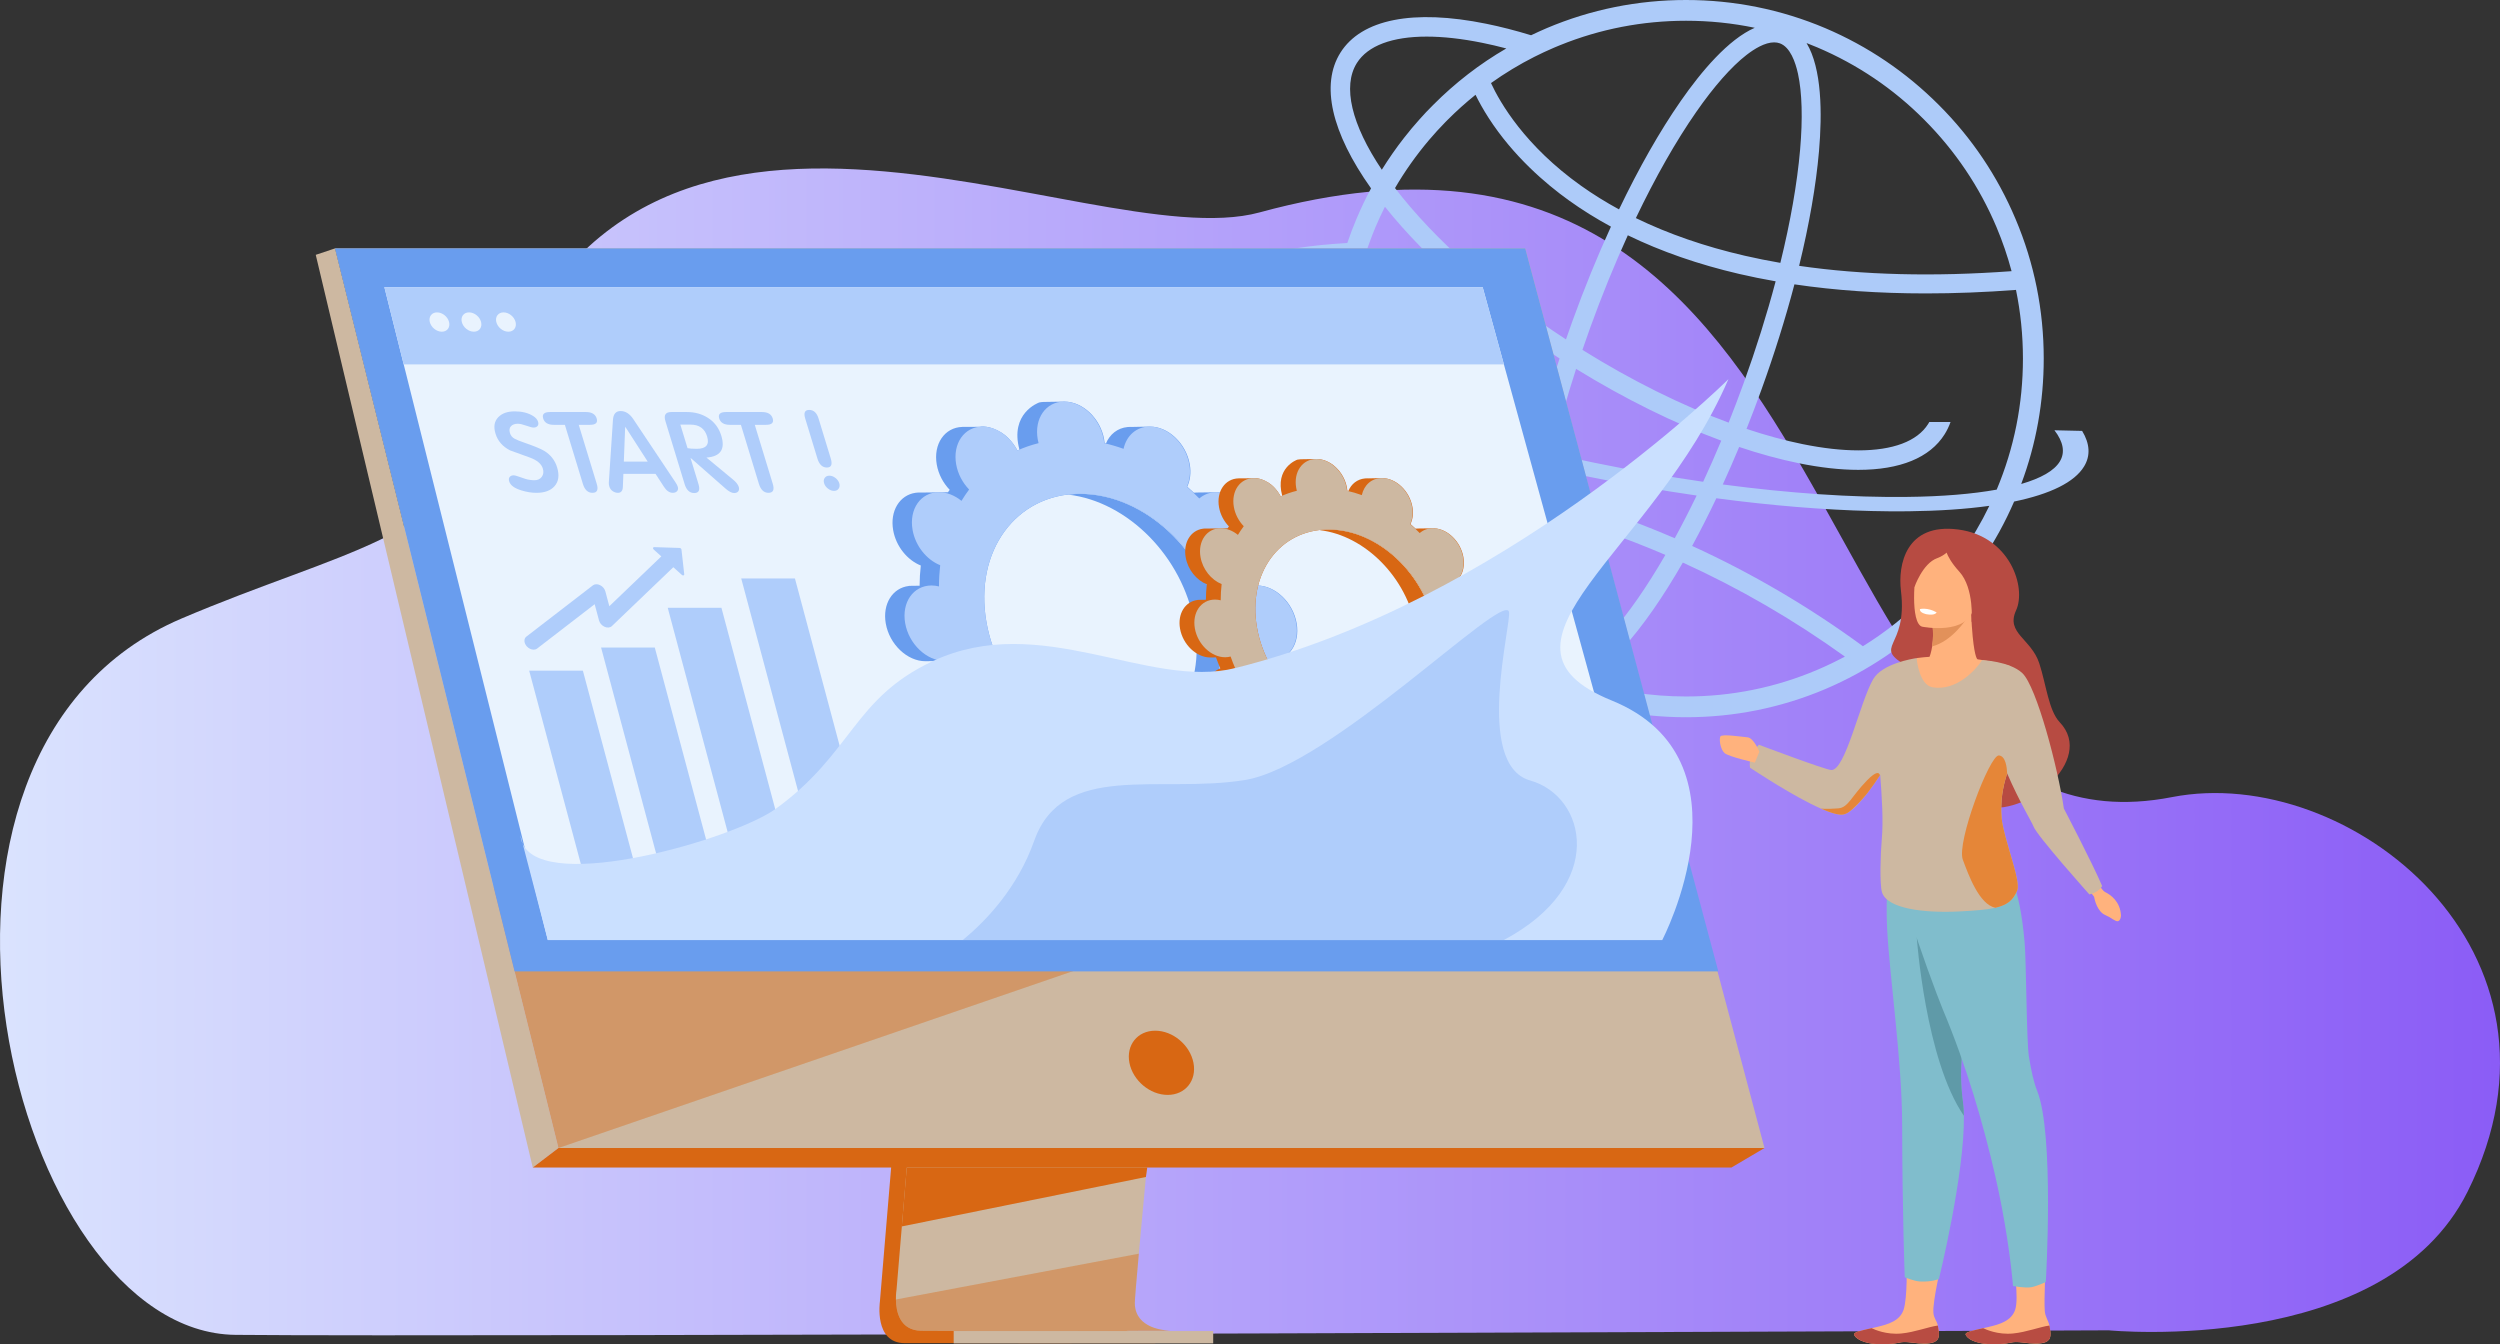 <svg width="742" height="399" viewBox="0 0 742 399" fill="none" xmlns="http://www.w3.org/2000/svg">
<rect x="0" y="0" width="742" height="399" fill="#333333" stroke="none"/>
<path d="M625.864 394.84C625.864 394.84 707.804 402.828 732.345 353.752C768.019 282.41 697.171 226.351 644.61 236.587C530.078 258.892 557.658 12.822 373.849 63.042C322.165 77.163 182.521 -6.723 143.574 127.782C134.313 159.767 101.501 163.289 53.868 183.584C-39.353 223.302 3.271 395.51 69.882 396.186C136.492 396.862 625.864 394.84 625.864 394.84Z" fill="url(#paint0_linear_6_842)"/>
<path d="M617.979 127.893L609.759 127.703C612.4 131.135 612.993 134.297 611.349 136.972C609.705 139.701 605.77 141.944 599.895 143.646C604.342 131.784 606.579 119.273 606.579 106.438C606.579 92.062 603.776 78.119 598.223 65.014C592.887 52.34 585.233 40.937 575.476 31.183C565.719 21.401 554.373 13.727 541.733 8.35C528.634 2.81 514.727 0 500.416 0C486.077 0 472.17 2.81 459.072 8.35C457.508 9.025 455.945 9.728 454.436 10.457C454.431 10.459 454.427 10.462 454.422 10.464C449.856 9.067 445.409 7.922 441.117 7.05C419.456 2.643 404.085 5.689 397.841 15.627C391.899 25.079 395.133 39.306 406.924 55.899C406.923 55.902 406.921 55.905 406.92 55.907C405.33 58.852 403.901 61.879 402.581 65.014C401.583 67.364 400.694 69.715 399.886 72.12C377.731 73.444 365.872 77.353 361.56 84.433C356.547 92.675 363.393 103.736 385.305 114.49C388.323 115.976 391.558 117.435 394.954 118.894C396.086 128.865 398.646 138.566 402.581 147.861C407.917 160.534 415.572 171.937 425.328 181.719C435.085 191.474 446.432 199.148 459.072 204.525C472.17 210.064 486.078 212.875 500.416 212.875C514.727 212.875 528.634 210.065 541.733 204.525C554.373 199.148 565.72 191.474 575.476 181.719C584.964 172.207 592.483 161.129 597.792 148.861C608.6 146.618 615.715 143.106 618.545 138.458C620.513 135.242 620.27 131.676 617.979 127.893ZM592.618 145.322C585.422 146.619 576.447 147.375 565.962 147.483C549.694 147.682 531.01 146.394 511.32 143.792C512.977 140.176 514.601 136.461 516.185 132.66C522.295 134.71 528.225 136.333 533.88 137.483C540.359 138.802 546.271 139.453 551.548 139.453C563.918 139.453 572.781 135.873 577.157 128.907C577.878 127.759 578.465 126.543 578.918 125.258H572.612C572.508 125.45 572.396 125.64 572.28 125.825C569.029 131 561.764 133.672 551.562 133.67C546.683 133.67 541.129 133.059 535.025 131.817C529.704 130.735 524.124 129.215 518.371 127.301C519.889 123.492 521.365 119.61 522.791 115.67C526.634 105.044 529.925 94.511 532.587 84.397C544.718 86.19 557.738 87.09 571.574 87.09C580.188 87.09 589.119 86.742 598.345 86.044C599.715 92.702 600.407 99.517 600.407 106.438C600.407 119.921 597.792 133 592.618 145.322ZM461.246 198.088C458.179 196.973 456.622 192.56 455.856 189.054C454.646 183.514 454.427 175.732 455.223 166.55C455.626 161.906 456.273 156.969 457.145 151.805C469.715 155.164 482.163 159.483 494.285 164.689C491.554 169.409 488.794 173.786 486.033 177.753C480.773 185.313 475.63 191.144 471.158 194.619C468.329 196.817 464.313 199.202 461.246 198.088ZM497.062 159.748C484.374 154.267 471.33 149.737 458.155 146.24C458.619 143.842 459.129 141.404 459.682 138.927C463.345 139.763 467.061 140.571 470.823 141.349C481.832 143.606 492.814 145.523 503.565 147.074C501.436 151.491 499.262 155.725 497.062 159.748ZM473.248 137.35C468.995 136.473 464.803 135.556 460.683 134.604C462.622 126.513 465.005 118.078 467.786 109.483C482.245 118.394 496.948 125.643 510.871 130.787C509.124 134.967 507.33 139.044 505.498 142.989C494.923 141.468 484.104 139.581 473.248 137.35ZM437.936 28.134C438.857 30.026 440.129 32.371 441.844 35.029C449.154 46.354 458.807 54.564 465.619 59.456C469.53 62.266 473.704 64.87 478.128 67.265C474.09 76.086 470.244 85.501 466.708 95.277C466.049 97.099 465.407 98.919 464.781 100.734C443.658 86.95 425.776 71.133 414.045 55.825C414.043 55.823 414.041 55.821 414.04 55.819C416.977 50.796 420.344 46.042 424.115 41.586C425.678 39.748 427.296 37.965 428.994 36.236C429.236 35.993 429.452 35.776 429.694 35.533C432.318 32.903 435.07 30.438 437.936 28.134ZM528.253 12.859C531.319 13.974 532.876 18.387 533.642 21.893C534.853 27.433 535.072 35.215 534.275 44.397C533.403 54.447 531.396 65.863 528.408 78.018C524.8 77.395 521.276 76.691 517.845 75.9C505.987 73.166 495.178 69.427 485.525 64.729C491.285 52.686 497.375 41.946 503.465 33.194C508.725 25.634 513.868 19.803 518.34 16.328C520.673 14.516 523.813 12.575 526.562 12.575C527.147 12.575 527.715 12.663 528.253 12.859ZM516.199 81.306C519.712 82.124 523.32 82.85 527.01 83.494C524.418 93.275 521.224 103.462 517.503 113.747C516.069 117.712 514.584 121.614 513.057 125.44C499.08 120.294 484.245 112.936 469.66 103.846C470.414 101.637 471.191 99.421 471.995 97.199C475.452 87.643 479.204 78.446 483.138 69.833C493.051 74.65 504.106 78.491 516.199 81.306ZM571.11 35.533C580.301 44.748 587.524 55.475 592.564 67.419C594.361 71.686 595.852 76.046 597.035 80.484C573.984 82.175 552.862 81.644 533.98 78.904C536.976 66.63 538.993 55.084 539.878 44.885C540.855 33.623 540.736 20.284 536.182 12.777C537.238 13.184 538.289 13.607 539.334 14.051C551.247 19.104 561.947 26.319 571.11 35.533ZM500.416 6.161C507.343 6.161 514.157 6.86 520.817 8.247C512.962 11.675 504.94 21.218 498.852 29.967C492.621 38.922 486.399 49.883 480.523 62.151C476.558 59.991 472.808 57.658 469.285 55.152C452.571 43.263 445.206 30.445 442.528 24.655C446.628 21.733 450.938 19.122 455.445 16.843C455.447 16.843 455.448 16.843 455.449 16.844C457.285 15.915 459.157 15.046 461.056 14.23C461.195 14.171 461.332 14.11 461.471 14.052C461.502 14.037 461.535 14.025 461.567 14.011C461.972 13.839 462.379 13.672 462.787 13.507C462.896 13.463 463.007 13.419 463.115 13.376C474.946 8.593 487.506 6.161 500.416 6.161ZM402.718 18.709C405.969 13.534 413.234 10.864 423.435 10.864C428.315 10.864 433.869 11.474 439.973 12.716C442.291 13.187 444.658 13.741 447.066 14.377C447.068 14.378 447.07 14.378 447.072 14.379C439.15 18.972 431.876 24.591 425.328 31.183C423.954 32.534 422.633 33.939 421.339 35.398C419.722 37.181 418.186 39.046 416.704 40.938C414.332 43.964 412.149 47.125 410.128 50.368C410.126 50.371 410.124 50.374 410.123 50.376C401.108 36.957 398.398 25.579 402.718 18.709ZM408.241 67.419C409.13 65.365 410.047 63.338 411.044 61.366C411.045 61.364 411.046 61.362 411.046 61.361C423.399 76.84 441.606 92.665 462.879 106.389C459.863 115.593 457.289 124.639 455.212 133.308C439.735 129.554 425.393 125.306 412.823 120.759C410.181 119.813 407.621 118.84 405.168 117.868C403.713 117.3 402.285 116.706 400.883 116.111C400.667 113.95 400.506 111.761 400.452 109.572C400.425 108.518 400.398 107.492 400.398 106.438C400.398 105.222 400.425 103.978 400.452 102.763C400.802 93.657 402.338 84.766 405.034 76.174C405.492 74.715 405.977 73.282 406.516 71.85C407.055 70.364 407.621 68.878 408.241 67.419ZM390.21 111.302C371.101 101.952 362.369 92.927 366.277 86.523C369.43 81.335 380.912 77.822 398.484 76.525C396.328 83.821 395.007 91.359 394.495 99.007C394.333 101.276 394.253 103.546 394.226 105.843V106.438C394.226 108.734 394.306 111.031 394.441 113.301C392.986 112.652 391.585 111.977 390.21 111.302ZM404.71 122.785C407.297 123.758 409.939 124.731 412.661 125.677C425.174 130.024 439.202 134.064 454.206 137.649C453.661 140.086 453.158 142.489 452.697 144.853C451.471 144.555 450.244 144.263 449.016 143.983C428.273 139.249 412.706 138.286 405.49 138.123C403.703 132.726 402.389 127.205 401.557 121.569C402.608 121.975 403.659 122.38 404.71 122.785ZM408.241 145.456C408.016 144.92 407.797 144.382 407.581 143.844C415.277 144.154 429.544 145.322 447.768 149.481C449.072 149.779 450.375 150.091 451.678 150.409C450.74 155.894 450.048 161.135 449.62 166.061C448.811 175.392 448.753 186.15 451.348 193.835C443.446 189.375 436.198 183.862 429.695 177.342C420.504 168.128 413.281 157.4 408.241 145.456ZM539.334 198.824C526.99 204.066 513.919 206.714 500.416 206.714C490.014 206.714 479.852 205.141 470.091 202.023C477.489 198.135 484.922 189.207 490.646 180.98C493.599 176.737 496.549 172.041 499.462 166.972C516.255 174.597 532.4 183.966 547.568 194.878C544.894 196.311 542.149 197.63 539.334 198.824ZM571.11 177.342C565.581 182.902 559.488 187.728 552.911 191.797C536.978 180.122 519.958 170.126 502.222 162.037C504.661 157.557 507.065 152.825 509.411 147.885C525.647 150.042 541.255 151.336 555.505 151.671C559.225 151.779 562.836 151.779 566.34 151.752C575.422 151.644 583.508 151.103 590.435 150.131C585.583 160.21 579.088 169.343 571.11 177.342Z" fill="#ADCBF9"/>
<path d="M278.134 183.889L261.151 386.348C261.151 386.348 259.372 398.621 268.477 398.642C283.448 398.678 342.992 398.642 342.992 398.642C342.992 398.642 331.724 396.088 331.861 390.34C332.022 383.564 351.711 181.973 351.711 181.973L278.134 183.889Z" fill="#D86713"/>
<path d="M347.822 394.969C344.878 394.978 288.006 395.157 273.427 394.969C267.073 394.89 265.959 389.305 265.906 385.691C265.88 383.958 266.099 382.677 266.099 382.677L266.541 377.415L267.667 364.003L268.661 352.154L269.938 336.927L271.014 324.075L283.082 180.214L356.659 178.3C356.659 178.3 348.367 262.664 342.501 324.075C341.846 330.917 341.223 337.478 340.647 343.602C340.46 345.557 340.282 347.469 340.106 349.33C339.562 355.141 339.065 360.477 338.632 365.188C338.404 367.67 338.194 369.978 338.004 372.091C337.255 380.373 336.817 385.661 336.81 386.667C336.808 387.253 336.857 387.798 336.954 388.306C338.161 394.758 346.717 394.969 347.822 394.969Z" fill="#CDB8A1"/>
<path d="M99.442 73.719L140.811 240.317L146.475 263.133L165.742 340.73H523.701L452.684 73.719H99.442Z" fill="#CDB8A1"/>
<path d="M99.447 73.718L93.714 75.634L158.126 346.526L165.748 340.731L99.447 73.718Z" fill="#CDB8A1"/>
<path d="M158.126 346.526H513.881L523.705 340.731H165.748L158.126 346.526Z" fill="#D86713"/>
<path d="M360.08 395.05H283.054V398.72H360.08V395.05Z" fill="#CDB8A1"/>
<path d="M340.502 346.525L340.105 349.33L267.665 364.003L268.659 352.154L269.133 346.525H340.502Z" fill="#D86713"/>
<path opacity="0.4" d="M347.823 394.969C344.879 394.978 288.007 395.157 273.428 394.969C267.074 394.89 265.96 389.305 265.907 385.691L338.005 372.091C337.256 380.373 336.818 385.661 336.811 386.667C336.809 387.253 336.858 387.798 336.955 388.306C338.162 394.758 346.718 394.969 347.823 394.969Z" fill="#D86713"/>
<path opacity="0.4" d="M322.993 286.677L165.748 340.731L146.48 263.134L322.993 286.677Z" fill="#D86713"/>
<path d="M99.442 73.718H452.684L509.998 288.312H152.727L99.442 73.718Z" fill="#699DEE"/>
<path d="M354.22 315.439C353.199 310.176 348.117 305.91 342.868 305.91C337.619 305.91 334.19 310.176 335.211 315.439C336.231 320.702 341.314 324.968 346.563 324.968C351.812 324.969 355.24 320.702 354.22 315.439Z" fill="#D86713"/>
<path d="M493.341 279.012H162.599L125.143 129.415L122.272 117.943L119.822 108.158L114.077 85.213H440.052L446.36 108.158L449.051 117.943L452.205 129.415L493.341 279.012Z" fill="#E9F3FE"/>
<path d="M446.36 108.158H119.822L114.077 85.213H440.052L446.36 108.158Z" fill="#AFCDFB"/>
<path d="M129.71 92.715C128.13 92.715 127.169 93.999 127.563 95.583C127.957 97.167 129.557 98.451 131.137 98.451C132.717 98.451 133.678 97.167 133.284 95.583C132.89 93.999 131.29 92.715 129.71 92.715Z" fill="#E9F3FE"/>
<path d="M139.215 92.714C137.635 92.714 136.673 93.998 137.067 95.583C137.461 97.167 139.061 98.451 140.642 98.451C142.221 98.451 143.183 97.167 142.789 95.583C142.395 93.998 140.795 92.714 139.215 92.714Z" fill="#E9F3FE"/>
<path d="M153.028 95.582C152.634 93.998 151.033 92.714 149.454 92.714C147.874 92.714 146.912 93.998 147.306 95.582C147.7 97.166 149.3 98.451 150.88 98.451C152.46 98.451 153.422 97.167 153.028 95.582Z" fill="#E9F3FE"/>
<path d="M621.6 260.458L623.17 263.009C623.986 263.948 624.204 264.473 624.85 264.791C626.41 265.561 629.29 267.536 629.507 271.683C629.507 271.683 629.458 274.03 627.888 273.27C626.319 272.509 627.004 272.58 624.773 271.555C622.542 270.53 621.714 267.27 621.519 266.158L619.699 263.762L621.6 260.458Z" fill="#FFB27D"/>
<path d="M575.443 396.468C575.357 397.387 574.849 397.979 574.042 398.333C574.039 398.335 574.035 398.337 574.03 398.337C572.539 398.992 570.039 398.843 567.337 398.478C566.991 398.433 566.68 398.395 566.401 398.369C566.328 398.363 566.255 398.356 566.183 398.352C566.127 398.347 566.07 398.344 566.016 398.339C563.325 398.162 563.536 398.993 558.395 398.967C552.534 398.936 550.552 396.957 550.283 396.114C550.057 395.398 552.623 394.843 555.493 394.203C555.631 394.173 555.77 394.14 555.911 394.11C556.293 394.025 556.677 393.936 557.059 393.849C560.479 393.044 563.866 392.029 564.986 388.734C566.174 385.24 565.892 374.873 565.892 374.873H576.271C576.271 374.873 573.547 386.327 573.832 389.627C573.987 391.39 574.828 391.891 575.152 393.418C575.176 393.525 575.197 393.632 575.216 393.739C575.373 394.632 575.528 395.547 575.443 396.468Z" fill="#FFB27D"/>
<path d="M587.52 284.409C586.644 289.34 585.394 294.434 584.309 299.733C582.565 308.253 581.249 317.304 582.596 327.05C582.768 328.305 582.862 329.689 582.883 331.177C583.144 348.403 575.467 379.62 575.467 379.62C575.467 379.62 573.382 380.522 569.888 380.348C568.089 380.259 565.328 379.096 565.328 379.096C565.328 379.096 564.601 359.741 564.558 333.712C564.526 314.845 560.831 290.002 560.084 275.404C559.633 266.57 560.613 254.801 560.613 254.801C560.613 254.801 575.916 242.464 581.413 248.776C586.843 255.013 590.797 265.966 587.52 284.409Z" fill="#80BDCC"/>
<path d="M582.603 327.05C582.776 328.305 582.869 329.689 582.89 331.177C571.429 314.53 568.895 278.229 568.895 278.229L581.483 284.354C581.483 284.354 582.863 291.161 584.316 299.733C582.572 308.254 581.256 317.304 582.603 327.05Z" fill="#5F9AA8"/>
<path d="M608.557 396.468C608.471 397.387 607.963 397.979 607.156 398.333C607.154 398.335 607.149 398.337 607.144 398.337C605.653 398.992 603.153 398.843 600.451 398.478C600.105 398.433 599.794 398.395 599.516 398.369C599.442 398.363 599.369 398.356 599.298 398.352C599.241 398.347 599.184 398.344 599.13 398.339C596.439 398.162 596.65 398.993 591.509 398.967C585.649 398.936 583.667 396.957 583.398 396.114C583.172 395.398 585.738 394.843 588.607 394.203C588.745 394.173 588.884 394.14 589.025 394.11C589.407 394.025 589.791 393.936 590.173 393.849C593.593 393.044 596.98 392.029 598.1 388.734C599.288 385.24 597.591 375.032 597.591 375.032L607.206 374.227C607.206 374.227 606.609 385.858 606.895 389.159C607.05 390.922 607.942 391.891 608.266 393.418C608.29 393.525 608.311 393.632 608.33 393.739C608.487 394.632 608.643 395.547 608.557 396.468Z" fill="#FFB27D"/>
<path d="M607.198 380.501C607.198 380.501 604.726 381.674 602.946 382.031C601.167 382.388 597.47 381.691 597.47 381.691C596.803 374.195 595.254 362.475 592.243 349.248C588.814 334.19 583.713 316.396 576.6 299.546C575.081 295.947 568.816 278.913 567.753 274.615C564.539 261.626 567.766 263.025 567.766 263.025L595.864 259.719C595.864 259.719 599.326 261.503 600.92 279.844C601.397 285.337 601.456 309.053 602.175 313.549C602.856 317.807 603.653 321.347 604.588 323.647C609.808 336.493 607.198 380.501 607.198 380.501Z" fill="#80BDCC"/>
<path d="M608.557 396.468C608.472 397.387 607.963 397.979 607.157 398.333C607.154 398.335 607.149 398.337 607.145 398.337C605.569 398.901 603.107 398.78 600.458 398.462C600.111 398.421 599.799 398.391 599.516 398.369C599.442 398.363 599.369 398.356 599.298 398.352C599.241 398.347 599.184 398.344 599.13 398.339C596.439 398.162 596.65 398.993 591.509 398.967C585.649 398.936 583.667 396.957 583.398 396.114C583.172 395.398 585.738 394.843 588.607 394.203C589.361 394.578 592.973 396.215 597.46 395.778C601.407 395.398 605.436 393.813 608.266 393.418C608.29 393.525 608.311 393.632 608.33 393.739C608.488 394.632 608.643 395.547 608.557 396.468Z" fill="#B84C42"/>
<path d="M575.443 396.468C575.357 397.387 574.849 397.979 574.042 398.333C574.04 398.335 574.035 398.337 574.03 398.337C572.455 398.901 569.993 398.78 567.344 398.462C566.997 398.421 566.685 398.391 566.401 398.369C566.328 398.363 566.255 398.356 566.183 398.352C566.127 398.347 566.07 398.344 566.016 398.339C563.325 398.162 563.536 398.993 558.395 398.967C552.534 398.936 550.552 396.957 550.283 396.114C550.057 395.398 552.623 394.843 555.493 394.203C556.247 394.578 559.859 396.215 564.346 395.778C568.293 395.398 572.322 393.813 575.152 393.418C575.176 393.525 575.197 393.632 575.216 393.739C575.373 394.632 575.529 395.547 575.443 396.468Z" fill="#B84C42"/>
<path d="M564.205 175.367C563.256 167.597 565.677 155.162 581.146 157.149C596.616 159.136 601.492 174.378 598.372 181.156C595.251 187.933 602.863 189.568 605.252 196.856C607.305 203.117 608.021 210.891 611.342 214.38C622.051 225.629 601.06 242.926 588.407 239.279C565.357 232.635 562.388 231.644 563.206 213.486C563.626 204.183 570.845 200.579 566.261 197.887C555.189 191.385 566.353 192.951 564.205 175.367Z" fill="#B74B42"/>
<path d="M586.947 195.707L582.684 206.749L573.487 207.199L568.898 200.328C571.794 198.12 573.018 194.808 573.466 191.843C573.833 189.471 573.731 187.324 573.63 186.159C573.568 185.566 573.507 185.218 573.507 185.218L584.969 181.722L585.009 181.701C585.152 184.748 585.315 187.14 585.499 189C586.151 195.564 586.947 195.707 586.947 195.707Z" fill="#FFB27D"/>
<path d="M568.857 195.319C569.449 195.319 579.495 193.269 596.461 197.621C596.461 197.621 587.169 240.302 590.326 248.346C593.482 256.39 594.682 263.53 594.682 263.53L560.439 263.956C560.439 263.956 560.918 236.345 559.339 226.572C557.761 216.8 568.857 195.319 568.857 195.319Z" fill="#FFB27D"/>
<path d="M612.556 239.983C610.841 228.119 604.484 203.755 600.213 199.77C596.436 196.247 588.291 195.924 588.291 195.924V195.924L588.29 195.924C586.599 198.581 580.807 205.182 573.62 203.993C569.741 203.351 568.955 196.36 568.867 195.425L568.893 195.32C568.893 195.32 568.88 195.322 568.858 195.325C568.858 195.324 568.858 195.319 568.858 195.319C568.83 195.325 568.803 195.331 568.775 195.336C567.643 195.504 558.632 196.974 555.959 201.588C552.011 208.4 547.712 228.841 543.488 228.539C541.549 228.4 522.036 221.047 522.036 221.047C522.036 221.047 518.786 224.1 519.408 227.846C519.408 227.846 529.042 234.314 537.189 238.441C538.319 239.014 539.419 239.54 540.461 239.998C543.398 241.29 545.872 242.04 547.224 241.719C547.612 241.627 548.023 241.453 548.451 241.203C550.217 240.179 552.28 237.931 554.259 235.37C555.573 233.665 556.849 231.823 557.977 230.109C558 230.072 558.023 230.037 558.047 230C558.53 236.499 559.015 243.571 558.513 249.112C558.131 253.327 557.853 262.458 558.574 264.818C560.078 269.735 571.133 271.035 581.45 270.522C586.314 270.279 589.75 270.001 592.25 269.423C595.878 268.587 597.537 267.125 598.73 264.237C599.869 261.487 594.604 248.577 594.103 242.927C593.647 237.805 594.43 233.637 595.718 229.54C599.362 237.973 603.066 244.006 603.552 245.313C604.573 248.065 620.124 265.466 620.124 265.466C620.124 265.466 621.381 265.207 622.378 264.554C623.406 263.88 623.92 262.988 623.92 262.988C621.176 256.454 612.556 239.983 612.556 239.983Z" fill="#CDB8A1"/>
<path d="M598.733 264.236C597.539 267.124 595.881 268.587 592.253 269.422C587.403 268.487 584.205 259.541 582.558 255.137C580.66 250.063 590.547 223.975 593.276 224.213C595.305 224.389 595.655 227.841 595.722 229.539C594.409 233.676 593.646 237.753 594.106 242.927C594.607 248.577 599.872 261.486 598.733 264.236Z" fill="#E58638"/>
<path d="M522.173 223.098C522.173 223.098 520.508 219.008 518.677 218.841C516.845 218.674 511.018 217.756 510.601 218.591C510.185 219.426 510.601 222.43 511.85 223.516C513.099 224.601 520.842 226.353 520.842 226.353L522.173 223.098Z" fill="#FFB27D"/>
<path d="M557.978 230.108C556.851 231.823 555.575 233.665 554.26 235.369C552.376 237.696 550.294 239.946 548.452 241.203C548.025 241.452 547.614 241.627 547.226 241.719C545.874 242.039 543.4 241.29 540.463 239.998C542.211 240.127 543.927 240.064 545.615 239.921C548.571 239.669 549.43 236.46 554.103 231.648C556.897 228.772 557.746 229.215 557.978 230.108Z" fill="#E58638"/>
<path d="M584.969 181.722C583.236 184.564 579.055 190.412 573.467 191.843C573.834 189.471 573.732 187.324 573.63 186.159C573.569 185.566 573.507 185.218 573.507 185.218L584.969 181.722Z" fill="#E2915A"/>
<path d="M570.492 185.999C570.492 185.999 584.271 188.774 585.863 180.144C587.454 171.514 590.304 166.06 581.574 163.924C572.843 161.788 570.522 164.763 569.292 167.514C568.062 170.265 566.949 185.055 570.492 185.999Z" fill="#FFB27D"/>
<path d="M577.232 161.77C577.232 161.77 576.99 164.697 581.522 169.664C586.054 174.631 585.171 184.674 585.171 184.674C585.171 184.674 592.611 169.092 588.536 164.496C584.462 159.901 577.232 161.77 577.232 161.77Z" fill="#B74B42"/>
<path d="M582.769 157.961C582.769 157.961 575.919 155.663 569.121 162.379C566.193 165.272 566.635 170.96 568.204 174.26C568.204 174.26 570.613 167.188 574.997 165.646C579.381 164.103 582.769 157.961 582.769 157.961Z" fill="#B74B42"/>
<path d="M574.784 181.753C574.784 181.753 574.415 182.778 571.821 182.313C571.821 182.313 569.643 181.923 569.844 180.773C569.844 180.773 572.066 180.196 574.784 181.753Z" fill="white"/>
<path d="M361.833 185.056C365.569 206.304 353.198 223.527 334.201 223.527C332.965 223.527 331.698 222.67 330.469 222.526C347.385 220.483 358.005 204.919 354.511 185.056C351.018 165.193 334.684 148.847 317.049 146.805C318.227 146.66 319.433 146.587 320.67 146.587C339.666 146.588 358.096 163.811 361.833 185.056Z" fill="#699DEE"/>
<path d="M377.024 196.16C382.432 196.16 385.936 191.147 384.849 184.964C383.762 178.782 378.494 173.769 373.086 173.769C372.815 173.769 372.553 173.793 372.291 173.817C371.476 171.532 370.541 169.303 369.507 167.135C372.234 165.242 373.662 161.539 372.913 157.282C371.858 151.281 366.869 146.385 361.635 146.1L355.266 146.179C354.945 146.179 354.632 146.198 354.327 146.232C353.683 145.624 353.033 145.03 352.37 144.452C353.247 142.59 353.565 140.298 353.127 137.807C352.04 131.625 346.772 126.612 341.364 126.612C341.322 126.612 341.28 126.612 341.238 126.615L341.238 126.612L335.93 126.715C335.778 126.707 335.627 126.702 335.477 126.702C335.208 126.702 334.947 126.715 334.688 126.739L334.683 126.741C333.188 126.881 331.863 127.42 330.768 128.262C329.673 129.108 328.811 130.259 328.243 131.625C328.114 131.596 327.989 131.561 327.86 131.532C327.829 131.157 327.778 130.777 327.71 130.391C326.622 124.209 321.358 119.196 315.95 119.196L310.14 119.291C310.113 119.291 310.089 119.289 310.063 119.289C309.971 119.289 309.879 119.294 309.79 119.296L309.68 119.299H309.677C309.254 119.317 308.844 119.368 308.447 119.449C308.447 119.449 308.444 119.449 308.442 119.452C308.187 119.542 299.646 122.65 302.565 133.439L301.967 133.701C301.967 133.701 300.272 130.263 297.235 128.399C293.477 126.091 291.027 126.635 290.699 126.678L285.633 126.701L285.634 126.709C280.353 126.844 276.959 131.798 278.032 137.896C278.539 140.78 279.961 143.4 281.875 145.384C281.698 145.622 281.524 145.862 281.351 146.105L279.589 146.123C279.329 146.099 279.066 146.086 278.806 146.086C278.476 146.086 278.153 146.105 277.838 146.142L273.358 146.189C273.332 146.189 273.305 146.187 273.281 146.184C273.159 146.181 273.037 146.178 272.919 146.178C272.706 146.178 272.499 146.186 272.293 146.202H272.28C272.106 146.215 271.932 146.231 271.763 146.255C267.022 146.915 264.086 151.64 265.094 157.373C265.937 162.169 269.303 166.252 273.292 167.845C273.068 169.794 272.949 171.796 272.937 173.837L270.977 173.869C270.892 173.866 270.807 173.861 270.723 173.861C270.517 173.861 270.319 173.872 270.121 173.885L269.748 173.89C269.748 173.89 269.753 173.901 269.755 173.917C264.905 174.476 261.877 179.249 262.898 185.056C263.985 191.239 269.25 196.251 274.661 196.251L276.86 196.217C277.376 197.659 277.938 199.082 278.545 200.482C274.758 201.869 272.57 206.139 273.46 211.202C274.506 217.147 279.414 222.006 284.599 222.371L284.6 222.373H284.613C284.815 222.387 285.018 222.397 285.221 222.397C285.489 222.397 285.753 222.381 286.012 222.358L290.984 222.305L290.98 222.3C291.023 222.302 291.065 222.305 291.11 222.305C291.795 222.305 292.447 222.223 293.066 222.07C293.87 222.886 294.69 223.684 295.529 224.455C294.453 226.396 294.037 228.894 294.516 231.62C295.604 237.805 300.871 242.815 306.279 242.815L312.04 242.725L312.036 242.719C312.079 242.722 312.121 242.725 312.166 242.725C315.464 242.725 318.046 240.855 319.316 237.998C319.969 238.175 320.625 238.341 321.284 238.492C321.318 238.864 321.366 239.244 321.434 239.63C322.521 245.812 327.789 250.825 333.197 250.825L339.078 250.732C339.081 250.732 339.081 250.732 339.084 250.732H339.102L339.478 250.727C339.478 250.727 339.477 250.724 339.477 250.722C344.659 250.484 347.967 245.569 346.906 239.537C346.838 239.154 346.756 238.774 346.656 238.399C346.844 238.351 347.03 238.298 347.219 238.248C349.486 241.013 352.664 242.814 355.898 242.814L361.565 242.714C361.639 242.717 361.712 242.725 361.786 242.725C367.194 242.725 370.698 237.712 369.611 231.53C369.201 229.197 368.193 227.032 366.81 225.239C367.543 224.299 368.232 223.319 368.886 222.305H375.533L375.532 222.302C375.574 222.302 375.617 222.305 375.659 222.305C381.067 222.305 384.571 217.292 383.484 211.11C382.69 206.593 379.663 202.711 375.98 200.942C376.126 199.36 376.204 197.752 376.213 196.114C376.483 196.138 376.752 196.16 377.024 196.16ZM333.965 222.715C314.915 222.715 296.476 205.67 292.778 184.642C289.08 163.615 301.523 146.567 320.573 146.567C339.623 146.567 358.063 163.615 361.761 184.642C365.46 205.67 353.016 222.715 333.965 222.715Z" fill="#699DEE"/>
<path d="M376.894 196.16C382.302 196.16 385.805 191.148 384.717 184.965C383.63 178.782 378.364 173.77 372.956 173.77C372.685 173.77 372.422 173.792 372.161 173.816C371.345 171.533 370.412 169.303 369.375 167.135C372.104 165.242 373.533 161.54 372.783 157.281C371.696 151.098 366.431 146.086 361.022 146.086C359.024 146.086 357.289 146.774 355.947 147.949C354.748 146.731 353.511 145.563 352.239 144.451C353.116 142.591 353.433 140.298 352.995 137.806C351.908 131.623 346.642 126.611 341.234 126.611C337.259 126.611 334.321 129.324 333.472 133.214C331.581 132.535 329.664 131.971 327.73 131.531C327.697 131.157 327.648 130.777 327.58 130.392C326.493 124.209 321.227 119.197 315.819 119.197C310.411 119.197 306.909 124.209 307.996 130.392C308.064 130.776 308.148 131.156 308.247 131.531C306.057 132.073 303.959 132.8 301.964 133.701C299.801 129.551 295.753 126.611 291.613 126.611C286.206 126.611 282.703 131.623 283.79 137.806C284.297 140.689 285.719 143.308 287.634 145.293C286.829 146.366 286.073 147.489 285.368 148.656C283.392 147.051 281.047 146.087 278.675 146.087C273.267 146.087 269.765 151.099 270.852 157.281C271.696 162.08 275.059 166.161 279.05 167.754C278.815 169.803 278.692 171.904 278.688 174.052C277.961 173.873 277.222 173.77 276.479 173.77C271.071 173.77 267.569 178.783 268.656 184.966C269.743 191.148 275.009 196.161 280.417 196.161C281.16 196.161 281.863 196.058 282.527 195.879C283.067 197.408 283.662 198.912 284.303 200.392C280.515 201.778 278.328 206.05 279.218 211.11C280.305 217.293 285.571 222.305 290.979 222.305C293.335 222.305 295.328 221.353 296.739 219.768C298.191 221.38 299.71 222.914 301.286 224.363C300.21 226.305 299.794 228.802 300.274 231.53C301.361 237.713 306.627 242.725 312.035 242.725C316.001 242.725 318.934 240.023 319.791 236.147C322.169 237.085 324.591 237.841 327.042 238.399C327.075 238.774 327.125 239.154 327.192 239.539C328.28 245.721 333.545 250.733 338.953 250.733C344.361 250.733 347.864 245.721 346.776 239.539C346.709 239.154 346.625 238.774 346.526 238.399C348.378 237.941 350.163 237.35 351.877 236.634C354.136 240.247 357.858 242.725 361.656 242.725C367.064 242.725 370.567 237.713 369.479 231.53C369.069 229.197 368.063 227.032 366.68 225.239C367.842 223.75 368.907 222.162 369.87 220.487C371.608 221.633 373.558 222.305 375.53 222.305C380.938 222.305 384.44 217.293 383.353 211.11C382.559 206.593 379.531 202.711 375.85 200.941C375.995 199.361 376.074 197.752 376.083 196.114C376.352 196.138 376.623 196.16 376.894 196.16ZM333.962 222.715C314.913 222.715 296.472 205.668 292.774 184.641C289.076 163.614 301.52 146.568 320.57 146.568C339.619 146.568 358.06 163.614 361.758 184.641C365.456 205.669 353.011 222.715 333.962 222.715Z" fill="#AFCDFB"/>
<path d="M425.872 186.583C428.729 202.827 419.271 215.994 404.748 215.994C403.803 215.994 402.834 215.339 401.895 215.229C414.827 213.667 422.946 201.769 420.275 186.583C417.604 171.398 405.117 158.902 391.635 157.34C392.536 157.229 393.458 157.174 394.404 157.174C408.926 157.174 423.016 170.341 425.872 186.583Z" fill="#D86713"/>
<path d="M437.484 195.072C441.618 195.072 444.297 191.239 443.466 186.513C442.635 181.786 438.608 177.954 434.473 177.954C434.266 177.954 434.066 177.972 433.866 177.99C433.242 176.244 432.528 174.54 431.737 172.882C433.822 171.435 434.913 168.604 434.341 165.349C433.534 160.762 429.72 157.019 425.718 156.801L420.85 156.861C420.604 156.861 420.365 156.875 420.132 156.901C419.639 156.437 419.143 155.983 418.636 155.541C419.306 154.117 419.549 152.365 419.214 150.461C418.383 145.734 414.356 141.902 410.222 141.902C410.19 141.902 410.157 141.902 410.125 141.904L410.125 141.902L406.067 141.981C405.951 141.975 405.836 141.971 405.721 141.971C405.515 141.971 405.316 141.981 405.118 141.999L405.114 142.001C403.971 142.108 402.958 142.52 402.12 143.164C401.283 143.81 400.625 144.69 400.19 145.734C400.091 145.712 399.996 145.686 399.898 145.664C399.873 145.377 399.835 145.086 399.783 144.791C398.951 140.065 394.927 136.233 390.792 136.233L386.35 136.305C386.33 136.305 386.312 136.303 386.291 136.303C386.221 136.303 386.151 136.307 386.083 136.309L385.999 136.311H385.997C385.673 136.326 385.359 136.364 385.056 136.426C385.056 136.426 385.054 136.426 385.053 136.429C384.857 136.497 378.327 138.874 380.559 147.121L380.102 147.322C380.102 147.322 378.806 144.694 376.485 143.268C373.611 141.504 371.738 141.92 371.488 141.953L367.615 141.971L367.616 141.977C363.579 142.08 360.984 145.868 361.804 150.529C362.192 152.734 363.279 154.737 364.742 156.253C364.607 156.435 364.474 156.619 364.341 156.805L362.995 156.819C362.796 156.801 362.595 156.791 362.396 156.791C362.144 156.791 361.897 156.805 361.656 156.833L358.231 156.869C358.211 156.869 358.19 156.867 358.172 156.865C358.078 156.863 357.985 156.861 357.895 156.861C357.732 156.861 357.574 156.867 357.417 156.879H357.407C357.273 156.889 357.141 156.902 357.011 156.92C353.387 157.424 351.142 161.036 351.913 165.42C352.558 169.086 355.13 172.208 358.18 173.425C358.009 174.915 357.918 176.446 357.908 178.006L356.41 178.03C356.346 178.028 356.281 178.024 356.216 178.024C356.059 178.024 355.907 178.033 355.756 178.043L355.471 178.047C355.471 178.047 355.474 178.055 355.476 178.067C351.768 178.495 349.453 182.144 350.233 186.583C351.065 191.31 355.09 195.142 359.226 195.142L360.907 195.116C361.302 196.218 361.731 197.307 362.196 198.376C359.301 199.437 357.628 202.701 358.308 206.572C359.107 211.116 362.86 214.831 366.824 215.11L366.824 215.112H366.835C366.99 215.122 367.144 215.13 367.299 215.13C367.504 215.13 367.705 215.118 367.904 215.1L371.705 215.06L371.702 215.056C371.735 215.058 371.767 215.06 371.801 215.06C372.325 215.06 372.823 214.997 373.297 214.88C373.912 215.504 374.538 216.114 375.18 216.703C374.358 218.187 374.039 220.098 374.405 222.181C375.237 226.909 379.264 230.74 383.398 230.74L387.802 230.671L387.799 230.667C387.832 230.669 387.864 230.671 387.899 230.671C390.42 230.671 392.394 229.241 393.365 227.057C393.864 227.193 394.366 227.32 394.869 227.434C394.896 227.719 394.932 228.01 394.984 228.305C395.815 233.031 399.842 236.863 403.977 236.863L408.473 236.793C408.475 236.793 408.475 236.793 408.477 236.793H408.491L408.779 236.789C408.779 236.789 408.778 236.787 408.778 236.785C412.739 236.603 415.268 232.846 414.457 228.234C414.406 227.942 414.343 227.651 414.266 227.364C414.411 227.328 414.553 227.287 414.697 227.249C416.43 229.363 418.859 230.74 421.332 230.74L425.665 230.663C425.722 230.665 425.777 230.671 425.833 230.671C429.968 230.671 432.647 226.839 431.815 222.113C431.502 220.33 430.731 218.674 429.675 217.303C430.235 216.584 430.761 215.835 431.262 215.06H436.343L436.342 215.058C436.374 215.058 436.407 215.06 436.439 215.06C440.574 215.06 443.253 211.228 442.421 206.501C441.814 203.049 439.5 200.081 436.684 198.728C436.796 197.519 436.855 196.289 436.863 195.037C437.07 195.056 437.276 195.072 437.484 195.072ZM404.566 215.373C390.002 215.373 375.905 202.342 373.078 186.267C370.251 170.191 379.763 157.158 394.328 157.158C408.892 157.158 422.989 170.191 425.816 186.267C428.643 202.342 419.13 215.373 404.566 215.373Z" fill="#D86713"/>
<path d="M437.385 195.072C441.52 195.072 444.197 191.24 443.366 186.513C442.535 181.787 438.509 177.955 434.375 177.955C434.167 177.955 433.966 177.971 433.766 177.99C433.142 176.245 432.43 174.54 431.637 172.882C433.722 171.435 434.815 168.605 434.242 165.349C433.411 160.622 429.386 156.791 425.251 156.791C423.723 156.791 422.397 157.316 421.37 158.215C420.454 157.283 419.509 156.39 418.536 155.54C419.206 154.118 419.449 152.365 419.114 150.46C418.282 145.733 414.257 141.901 410.122 141.901C407.083 141.901 404.838 143.975 404.188 146.95C402.742 146.43 401.277 146 399.798 145.663C399.773 145.377 399.735 145.086 399.684 144.792C398.852 140.065 394.827 136.234 390.692 136.234C386.558 136.234 383.88 140.065 384.712 144.792C384.763 145.086 384.828 145.377 384.903 145.663C383.229 146.077 381.625 146.633 380.1 147.322C378.446 144.149 375.352 141.901 372.187 141.901C368.053 141.901 365.375 145.733 366.206 150.46C366.594 152.664 367.681 154.667 369.145 156.184C368.529 157.004 367.952 157.863 367.413 158.755C365.902 157.528 364.11 156.791 362.296 156.791C358.162 156.791 355.484 160.622 356.315 165.349C356.96 169.017 359.532 172.138 362.583 173.355C362.403 174.921 362.309 176.528 362.306 178.17C361.75 178.034 361.185 177.955 360.617 177.955C356.483 177.955 353.805 181.787 354.636 186.513C355.468 191.24 359.493 195.072 363.628 195.072C364.196 195.072 364.733 194.993 365.241 194.856C365.654 196.025 366.108 197.176 366.598 198.307C363.703 199.366 362.03 202.632 362.711 206.501C363.542 211.228 367.568 215.059 371.702 215.059C373.503 215.059 375.027 214.331 376.106 213.12C377.216 214.352 378.377 215.525 379.582 216.632C378.759 218.117 378.442 220.027 378.808 222.112C379.64 226.839 383.665 230.671 387.8 230.671C390.832 230.671 393.074 228.605 393.729 225.642C395.547 226.359 397.399 226.937 399.273 227.364C399.298 227.65 399.336 227.941 399.387 228.235C400.219 232.961 404.244 236.793 408.379 236.793C412.513 236.793 415.191 232.961 414.36 228.235C414.308 227.941 414.244 227.65 414.168 227.364C415.584 227.013 416.949 226.561 418.259 226.014C419.986 228.777 422.831 230.671 425.735 230.671C429.869 230.671 432.547 226.839 431.716 222.112C431.402 220.329 430.633 218.674 429.576 217.302C430.464 216.164 431.278 214.95 432.015 213.669C433.343 214.546 434.834 215.06 436.341 215.06C440.476 215.06 443.153 211.228 442.322 206.501C441.714 203.048 439.4 200.08 436.586 198.727C436.696 197.519 436.757 196.288 436.764 195.037C436.971 195.056 437.178 195.072 437.385 195.072ZM404.564 215.373C390.001 215.373 375.903 202.341 373.076 186.266C370.248 170.19 379.762 157.158 394.326 157.158C408.889 157.158 422.987 170.19 425.814 186.266C428.641 202.342 419.127 215.373 404.564 215.373Z" fill="#CDB8A1"/>
<path d="M157.06 199.053L175.005 266.199H190.945L172.999 199.053H157.06Z" fill="#AFCDFB"/>
<path d="M178.405 192.198L198.183 266.199H214.122L194.344 192.198H178.405Z" fill="#AFCDFB"/>
<path d="M198.181 180.39L221.114 266.199H237.053L214.12 180.39H198.181Z" fill="#AFCDFB"/>
<path d="M235.94 171.694H220L242.933 257.503H258.873L235.94 171.694Z" fill="#AFCDFB"/>
<path d="M159.418 192.492L176.499 179.328L177.79 184.16C178.003 184.958 178.65 185.688 179.456 186.04C180.263 186.399 181.096 186.315 181.598 185.831L199.843 168.349L202.396 170.649C202.705 170.927 203.122 170.8 203.082 170.44L202.262 163.119C202.233 162.867 201.982 162.638 201.726 162.629L194.15 162.386C193.781 162.375 193.688 162.804 194 163.084L196.279 165.138L180.846 179.925L179.664 175.501C179.459 174.734 178.853 174.029 178.084 173.66C177.319 173.293 176.505 173.322 175.972 173.73L156.222 188.95C155.414 189.573 155.474 190.87 156.355 191.848C156.924 192.477 157.692 192.82 158.384 192.82C158.768 192.819 159.13 192.713 159.418 192.492Z" fill="#AFCDFB"/>
<path d="M154.467 247.835L155.14 250.449C154.762 249.69 154.551 248.804 154.467 247.835Z" fill="#CAE0FF"/>
<path d="M493.358 278.995H162.584L155.14 250.449C161.995 265.207 217.72 249.058 230.21 240.076C253.047 223.547 253.215 207.272 276.851 196.225C308.856 181.256 340.861 204.7 366.6 198.291C445.54 178.684 510.979 114.55 512.998 112.527C490.834 163.968 436.834 191.038 478.344 207.904C521.409 225.402 493.358 278.995 493.358 278.995Z" fill="#CAE0FF"/>
<path d="M161.522 133.812C160.566 133.228 158.625 132.428 155.701 131.411C154.325 130.936 153.352 130.546 152.785 130.243C152.061 129.854 151.587 129.292 151.363 128.556C151.092 127.67 151.191 126.983 151.658 126.496C152.126 126.01 152.802 125.766 153.688 125.766C154.293 125.766 155.124 125.956 156.179 126.335C157.235 126.714 157.957 126.903 158.346 126.903C158.886 126.903 159.287 126.747 159.548 126.435C159.809 126.123 159.858 125.698 159.694 125.16C159.497 124.515 158.999 123.945 158.2 123.45C156.758 122.546 154.945 122.094 152.763 122.094C150.645 122.094 149.034 122.657 147.93 123.782C146.722 124.993 146.431 126.626 147.058 128.68C147.731 130.887 149.178 132.552 151.401 133.677C153.369 134.39 155.337 135.104 157.304 135.818C159.422 136.597 160.691 137.678 161.113 139.062C161.404 140.013 161.301 140.83 160.807 141.511C160.312 142.192 159.59 142.533 158.639 142.533C157.753 142.533 156.86 142.403 155.96 142.143C155.909 142.122 155.307 141.916 154.151 141.526C153.302 141.223 152.759 141.071 152.521 141.071C151.959 141.071 151.544 141.233 151.276 141.558C151.008 141.883 150.96 142.328 151.132 142.891C151.482 144.039 152.692 144.927 154.764 145.555C156.292 146.032 157.779 146.27 159.227 146.27C161.626 146.27 163.405 145.621 164.565 144.323C165.807 142.939 166.068 141.069 165.349 138.711C164.709 136.613 163.433 134.98 161.522 133.812Z" fill="#AFCDFB"/>
<path d="M171.772 126.091H175.096C176.812 126.091 177.479 125.463 177.096 124.207C176.706 122.929 175.636 122.29 173.886 122.29H163.256C161.506 122.29 160.826 122.929 161.215 124.207C161.598 125.463 162.654 126.091 164.382 126.091H167.656L172.997 143.606C173.539 145.382 174.484 146.27 175.835 146.27C177.229 146.27 177.655 145.382 177.113 143.606L171.772 126.091Z" fill="#AFCDFB"/>
<path d="M200.524 143.215L187.99 124.434C186.911 122.809 185.647 121.997 184.2 121.997C182.795 121.997 182.037 122.874 181.924 124.629L180.698 143.248C180.674 143.595 180.728 143.985 180.86 144.418C181.032 144.981 181.358 145.431 181.84 145.766C182.321 146.102 182.844 146.27 183.407 146.27C184.317 146.27 184.803 145.697 184.865 144.551L185.019 140.648H194.569L197.031 144.442C197.811 145.661 198.695 146.27 199.684 146.27C200.242 146.27 200.669 146.102 200.964 145.766C201.259 145.431 201.324 144.992 201.159 144.45C201.054 144.104 200.842 143.692 200.524 143.215ZM185.155 137.009L185.537 127.003C185.551 126.851 185.57 126.743 185.591 126.678L192.244 137.009H185.155V137.009Z" fill="#AFCDFB"/>
<path d="M217.566 142.338L209.676 135.807C213.84 135.504 215.311 133.349 214.089 129.341C213.382 127.023 212.051 125.246 210.098 124.012C208.3 122.864 206.223 122.29 203.868 122.29H199.234C197.527 122.29 196.948 123.191 197.498 124.994L203.191 143.664C203.734 145.445 204.681 146.335 206.032 146.335C207.425 146.335 207.852 145.452 207.314 143.686L204.941 135.905L205.153 136.067L215.405 145.068C216.378 145.913 217.21 146.335 217.904 146.335C218.446 146.335 218.849 146.167 219.115 145.832C219.381 145.496 219.432 145.057 219.267 144.516C219.055 143.822 218.488 143.097 217.566 142.338ZM206.821 133.208C205.562 133.208 204.641 133.143 204.059 133.012L201.929 126.027H204.957C207.518 126.027 209.154 127.191 209.865 129.519C210.615 131.978 209.6 133.208 206.821 133.208Z" fill="#AFCDFB"/>
<path d="M224.019 126.091H227.343C229.059 126.091 229.726 125.463 229.343 124.207C228.953 122.929 227.883 122.29 226.133 122.29H215.502C213.752 122.29 213.072 122.929 213.462 124.207C213.845 125.463 214.9 126.091 216.629 126.091H219.903L225.243 143.606C225.785 145.382 226.731 146.27 228.082 146.27C229.475 146.27 229.901 145.382 229.36 143.606L224.019 126.091Z" fill="#AFCDFB"/>
<path d="M249.096 143.436C248.908 142.822 248.525 142.292 247.945 141.847C247.366 141.402 246.769 141.179 246.157 141.179C245.543 141.179 245.083 141.402 244.775 141.847C244.467 142.292 244.407 142.822 244.594 143.436C244.781 144.051 245.165 144.58 245.744 145.025C246.324 145.47 246.92 145.693 247.533 145.693C248.146 145.693 248.607 145.47 248.915 145.025C249.223 144.58 249.283 144.051 249.096 143.436Z" fill="#AFCDFB"/>
<path d="M246.572 136.093L242.956 124.237C242.432 122.52 241.505 121.662 240.173 121.662C238.862 121.662 238.469 122.52 238.993 124.237L242.608 136.093C243.151 137.873 244.088 138.763 245.42 138.763C246.73 138.763 247.114 137.873 246.572 136.093Z" fill="#AFCDFB"/>
<path d="M446.336 278.995H285.764C292.62 273.345 301.998 263.562 306.961 249.522C315.372 225.825 344.097 235.608 369.457 231.517C394.859 227.427 446.098 175.578 447.85 181.551C448.788 184.75 437.336 226.879 454.158 231.644C470.771 236.324 477.121 262.635 446.336 278.995Z" fill="#AFCDFB"/>
<defs>
<linearGradient id="paint0_linear_6_842" x1="0" y1="223.162" x2="742" y2="223.162" gradientUnits="userSpaceOnUse">
<stop stop-color="#DAE3FE"/>
<stop offset="1" stop-color="#8B5CF6"/>
</linearGradient>
</defs>
</svg>
